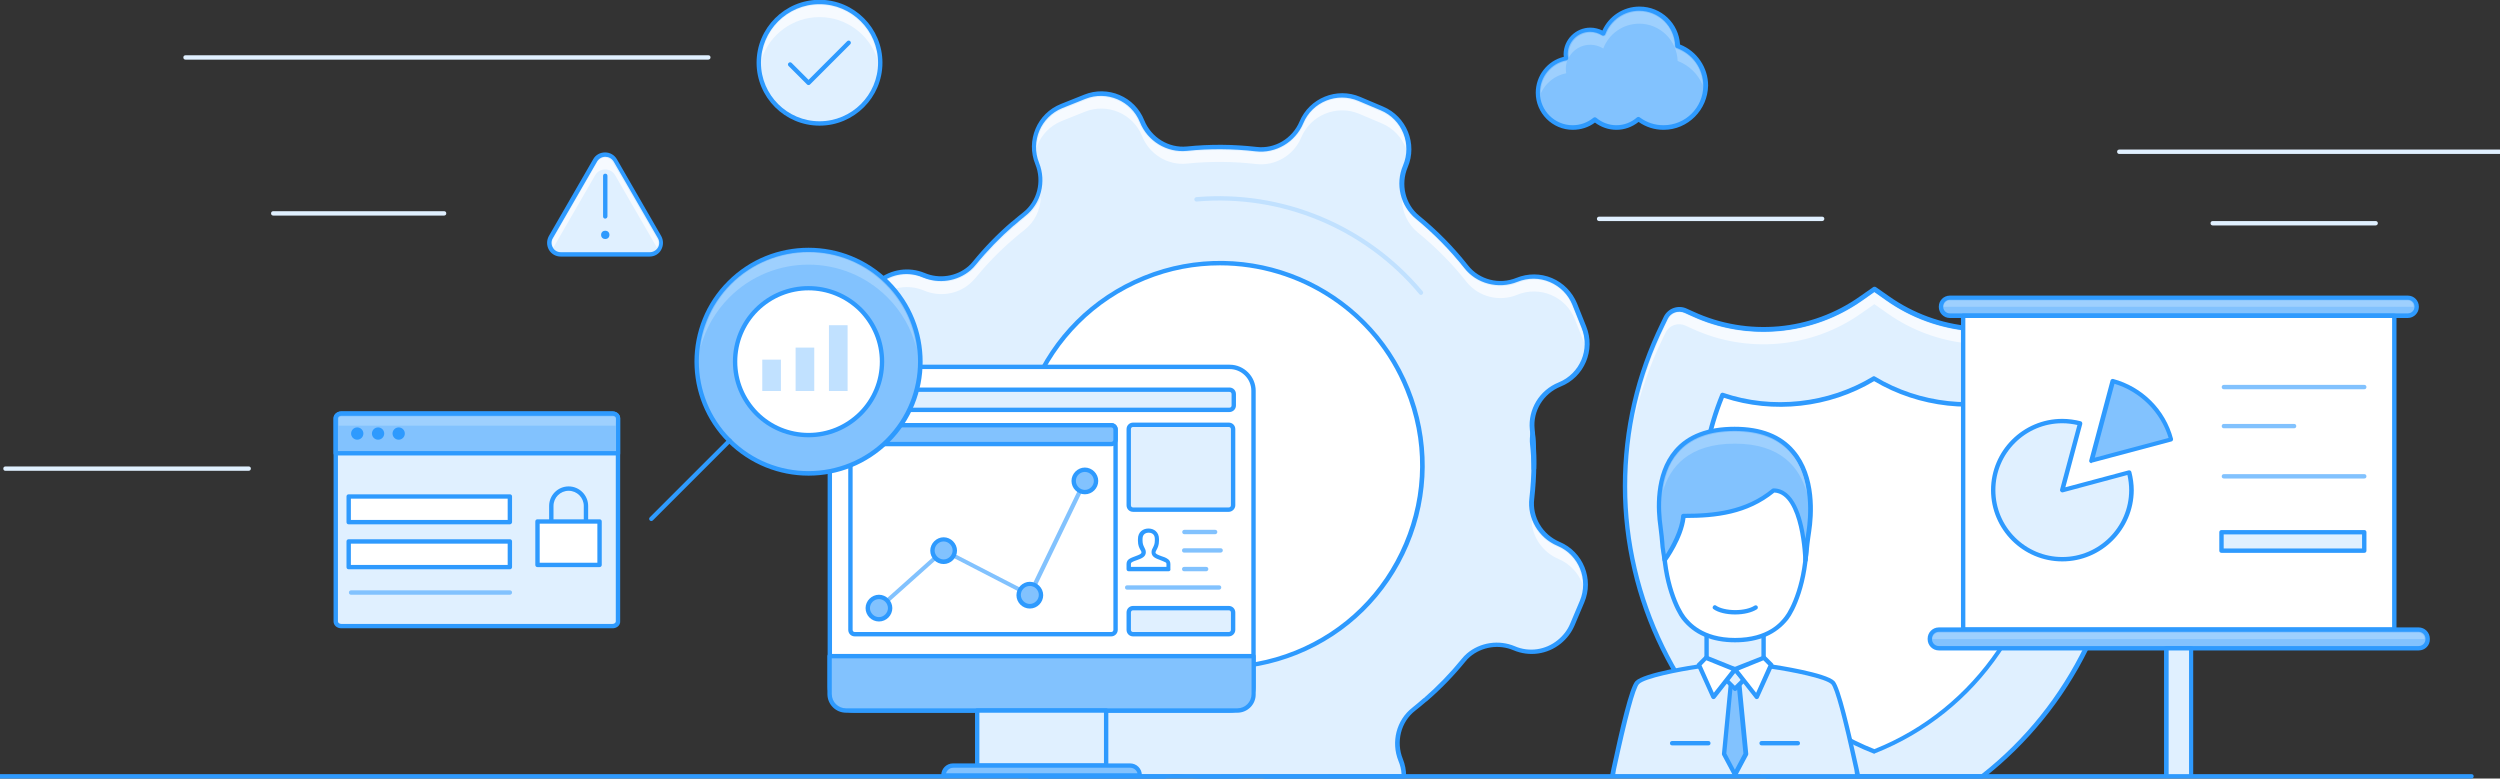 <?xml version="1.0" encoding="utf-8"?>
<!-- Generator: Adobe Illustrator 21.0.0, SVG Export Plug-In . SVG Version: 6.00 Build 0)  -->
<svg version="1.1" baseProfile="tiny" id="Layer_1" xmlns="http://www.w3.org/2000/svg" xmlns:xlink="http://www.w3.org/1999/xlink"
	 x="0px" y="0px" viewBox="0 0 1140 355" overflow="scroll" xml:space="preserve">
<rect x="0" y="0" width="1140" height="355" fill="#333333" stroke="none"/>
<g>
	<g>
		<path fill="#E0F0FF" d="M805.5,354H904c39.9-31.2,64.5-79.8,64.5-132.2c0-25.8-5.8-50.6-17.1-73.8l-1.5-3.1
			c-1.6-3.4-5.7-4.8-9.1-3.2l-3.1,1.4c-25,11.6-54.7,8.8-77-7l-6-4.2l-6,4.2c-22.3,15.8-51.9,18.7-77,7l-3.1-1.4
			c-3.4-1.6-7.4-0.1-9.1,3.2L758,148c-11.3,23.2-17.1,48-17.1,73.8C741,274.2,765.6,322.8,805.5,354z"/>
	</g>
	<g>
		<path fill="#2E9AFE" d="M904,355h-98.5c-0.2,0-0.4-0.1-0.6-0.2c-19.9-15.6-36.3-35.8-47.5-58.5C746,273.2,740,247.4,740,221.7
			c0-26,5.8-50.9,17.2-74.2l1.5-3.1c1.9-3.8,6.5-5.5,10.4-3.7l3.1,1.4c24.7,11.4,53.8,8.8,76-7l6-4.2c0.3-0.2,0.8-0.2,1.2,0l6,4.2
			c22.2,15.7,51.3,18.4,76,7l3.1-1.4c3.9-1.8,8.5-0.1,10.4,3.7l1.5,3.1c11.4,23.3,17.2,48.3,17.2,74.2c0,25.7-6,51.4-17.4,74.5
			c-11.2,22.7-27.6,42.9-47.5,58.5C904.4,354.9,904.2,355,904,355z M805.8,353h97.8c40-31.4,63.8-80.5,63.8-131.2
			c0-25.6-5.7-50.3-17-73.3l-1.5-3.1c-1.4-2.8-4.9-4.1-7.7-2.7l-3.1,1.4c-25.3,11.7-55.2,9-78-7.1l-5.4-3.8l-5.4,3.8
			c-22.8,16.1-52.6,18.9-78,7.1l-3.1-1.4c-2.9-1.3-6.4-0.1-7.7,2.7l-1.5,3.1c-11.3,23-17,47.7-17,73.3
			C742,272.5,765.8,321.5,805.8,353z"/>
	</g>
</g>
<g>
	<g>
		<path fill="#E0F0FF" d="M400.4,245.8L400.4,245.8c-10.3,4.2-15.3,15.9-11.1,26.2l4.2,10.5c4.2,10.3,15.9,15.3,26.2,11.1l0,0
			c8.2-3.3,17.7-1,23.2,5.9c6.6,8.4,14,15.9,22.2,22.5c6.9,5.6,9.1,15.1,5.6,23.3l0,0c-1.2,2.8-1.7,5.8-1.6,8.7h61.6
			c2.5-0.8,5.3-1.1,8.1-0.7c2.7,0.3,5.5,0.6,8.3,0.7h17c2.1-0.1,4.2-0.3,6.3-0.5c2.3-0.2,4.6,0,6.7,0.5H640c0-2.5-0.5-5-1.5-7.4l0,0
			c-3.3-8.2-1-17.7,5.9-23.2c1.8-1.4,3.5-2.8,5.2-4.3l0,0c6.4-5.5,12.2-11.6,17.5-18c0.7-0.9,1.5-1.6,2.3-2.3
			c5.7-4.9,13.8-6.1,20.8-3.1l0,0c7.1,3,14.9,1.6,20.5-2.9c2.6-2,4.7-4.7,6-7.9l4.4-10.4c4.3-10.2-0.5-22.1-10.7-26.4l0,0
			c-8.2-3.5-13.2-11.8-12.2-20.6c1.2-10.4,1.3-21,0.2-31.6c-0.9-8.8,4.3-17.1,12.5-20.4l0,0c10.3-4.2,15.3-15.9,11.1-26.2l-4.2-10.5
			c-4.2-10.3-15.9-15.3-26.2-11.1l0,0c-8.2,3.3-17.7,1-23.2-5.9c-6.6-8.4-14-15.9-22.2-22.5c-6.9-5.6-9.1-15.1-5.6-23.3l0,0
			c4.3-10.2-0.5-22.1-10.7-26.4l-10.4-4.4c-10.2-4.3-22.1,0.5-26.4,10.7l0,0c-3.5,8.2-11.8,13.2-20.6,12.2
			c-10.4-1.2-21-1.3-31.6-0.2c-8.8,0.9-17.1-4.3-20.4-12.5l0,0c-4.2-10.3-15.9-15.3-26.2-11.1l-10.5,4.2
			c-10.3,4.2-15.3,15.9-11.1,26.2l0,0c3.3,8.2,1,17.7-5.9,23.2c-1.8,1.4-3.5,2.8-5.2,4.3l0,0c-6.4,5.5-12.2,11.6-17.5,18
			c-0.7,0.9-1.5,1.6-2.3,2.3c-5.7,4.9-13.8,6.1-20.8,3.1l0,0c-7.1-3-14.9-1.6-20.5,2.9c-2.6,2-4.7,4.7-6,7.9l-4.4,10.4
			c-4.3,10.2,0.5,22.1,10.7,26.4l0,0c8.2,3.5,13.2,11.8,12.2,20.6c-1.2,10.4-1.3,21-0.2,31.6C413.8,234.2,408.6,242.5,400.4,245.8z"
			/>
	</g>
	<g>
		<path fill="#2E9AFE" d="M640.1,355h-62.9c-0.1,0-0.2,0-0.2,0c-2.1-0.5-4.3-0.7-6.4-0.5c-1.9,0.2-4,0.4-6.3,0.5h-17.1
			c-2.9-0.2-5.7-0.4-8.4-0.7c-2.6-0.3-5.1-0.1-7.6,0.7c-0.1,0-0.2,0-0.3,0h-61.6c-0.5,0-1-0.4-1-1c-0.1-3.2,0.4-6.2,1.6-9.1
			c3.3-7.8,1.1-16.9-5.3-22.1c-8.2-6.7-15.7-14.3-22.3-22.7c-5.1-6.5-14.2-8.8-22-5.6c-10.8,4.4-23.2-0.9-27.5-11.7l-4.2-10.5
			c-4.4-10.8,0.8-23.2,11.7-27.5l0,0c7.8-3.2,12.7-11.1,11.9-19.4c-1.1-10.6-1-21.3,0.2-31.8c1-8.2-3.8-16.3-11.6-19.6
			c-5.2-2.2-9.2-6.3-11.4-11.5c-2.1-5.2-2.1-11,0.1-16.2l4.4-10.4c1.4-3.3,3.6-6.1,6.3-8.3c6.1-4.9,14.3-6.1,21.5-3.1l0,0
			c6.6,2.8,14.4,1.6,19.8-3c0.8-0.7,1.5-1.4,2.1-2.2c5.3-6.5,11.2-12.6,17.6-18.1c0,0,0.1-0.1,0.2-0.1c1.8-1.6,3.5-2.9,5.1-4.2
			c6.5-5.1,8.8-14.2,5.6-22c-4.4-10.8,0.8-23.2,11.7-27.5l10.5-4.2c10.8-4.4,23.2,0.8,27.5,11.7c3.2,7.8,11.1,12.7,19.4,11.9
			c10.6-1.1,21.3-1,31.8,0.2c8.3,1,16.3-3.8,19.6-11.6c4.5-10.7,17-15.8,27.7-11.2l10.4,4.4c10.7,4.5,15.8,17,11.2,27.7
			c-3.3,7.8-1.1,16.9,5.3,22.1c8.2,6.7,15.7,14.3,22.3,22.7c5.1,6.5,14.2,8.8,22,5.6c5.2-2.1,11-2.1,16.2,0.1
			c5.2,2.2,9.2,6.3,11.4,11.5l4.2,10.5c4.4,10.8-0.8,23.2-11.7,27.5l0,0c-7.8,3.2-12.7,11.1-11.8,19.4c1.1,10.6,1,21.3-0.2,31.8
			c-1,8.2,3.8,16.3,11.6,19.6c10.7,4.5,15.8,17,11.2,27.7l-4.4,10.4c-1.4,3.3-3.6,6.1-6.3,8.3c-6.1,4.9-14.3,6.1-21.6,3
			c-6.6-2.8-14.4-1.6-19.8,3c-0.8,0.7-1.5,1.4-2.1,2.2c-5.3,6.5-11.2,12.6-17.6,18.1c0,0-0.1,0.1-0.2,0.1c-1.8,1.6-3.5,2.9-5.1,4.2
			c-6.5,5.1-8.8,14.2-5.6,22c1,2.5,1.5,5.1,1.5,7.7c0,0.3-0.1,0.5-0.3,0.7C640.6,354.9,640.4,355,640.1,355z M639.1,353
			c-0.1-2.1-0.6-4.1-1.4-6c-3.5-8.7-0.9-18.7,6.3-24.3c1.6-1.3,3.3-2.7,5.1-4.3c0,0,0.1-0.1,0.2-0.1c6.2-5.4,12-11.4,17.2-17.8
			c0.7-0.9,1.5-1.7,2.4-2.5c6-5.1,14.6-6.4,21.9-3.3c6.5,2.8,14,1.7,19.5-2.8c2.5-2,4.5-4.6,5.7-7.5l4.4-10.4
			c4.1-9.7-0.4-21-10.2-25.1c-8.6-3.6-13.9-12.6-12.8-21.7c1.2-10.4,1.3-21,0.2-31.4c-0.9-9.1,4.4-17.9,13.1-21.4l0,0
			c9.8-4,14.5-15.1,10.5-24.9L717,139c-1.9-4.7-5.6-8.4-10.3-10.4s-9.9-2-14.7-0.1c-8.7,3.5-18.7,0.9-24.3-6.3
			c-6.5-8.2-13.9-15.7-22-22.4c-7.1-5.8-9.6-15.8-5.9-24.4c4.1-9.7-0.4-21-10.2-25.1L619.4,46c-9.7-4.1-21,0.4-25.1,10.2
			c-3.6,8.6-12.6,13.9-21.7,12.8c-10.4-1.2-21-1.3-31.4-0.2c-9.1,0.9-17.9-4.4-21.4-13.1c-4-9.8-15.1-14.5-24.9-10.6l-10.5,4.2
			c-9.8,4-14.5,15.1-10.6,24.9c3.5,8.7,0.9,18.7-6.3,24.3c-1.6,1.3-3.3,2.7-5.1,4.3c0,0-0.1,0.1-0.2,0.1c-6.2,5.4-12,11.4-17.2,17.8
			c-0.7,0.9-1.5,1.7-2.4,2.5c-6,5.1-14.5,6.4-21.9,3.3l0,0c-6.5-2.8-14-1.7-19.5,2.8c-2.5,2-4.5,4.6-5.7,7.6l-4.4,10.4
			c-2,4.7-2,9.9-0.1,14.7c1.9,4.7,5.6,8.4,10.3,10.4c8.6,3.6,13.9,12.6,12.8,21.7c-1.2,10.4-1.3,20.9-0.2,31.4
			c0.9,9.1-4.4,17.9-13.1,21.4l0,0c-9.8,4-14.5,15.2-10.6,24.9l4.2,10.5c1.9,4.7,5.6,8.4,10.3,10.4s9.9,2,14.7,0.1
			c8.7-3.5,18.7-0.9,24.3,6.3c6.5,8.2,13.9,15.7,22,22.3c7.1,5.8,9.6,15.8,5.9,24.4c-1,2.3-1.5,4.8-1.5,7.3L639.1,353L639.1,353z"/>
	</g>
</g>
<g>
	<g>
		
			<ellipse transform="matrix(0.927 -0.376 0.376 0.927 -38.947 224.56)" fill="#FFFFFF" cx="556.5" cy="212.2" rx="92.2" ry="92.2"/>
	</g>
	<g>
		<path fill="#2E9AFE" d="M556.6,305.3c-36.8,0-71.8-22-86.5-58.2c-19.3-47.6,3.7-102,51.4-121.3c47.6-19.3,102,3.7,121.3,51.4
			c9.3,23.1,9.2,48.4-0.5,71.3c-9.7,22.9-27.7,40.7-50.8,50C580,303.1,568.2,305.3,556.6,305.3z M556.3,121
			c-11.4,0-22.9,2.1-34.1,6.7c-46.6,18.9-69.1,72.1-50.3,118.7c18.9,46.6,72.1,69.1,118.7,50.3c22.6-9.1,40.2-26.5,49.7-49
			c9.5-22.4,9.7-47.2,0.5-69.8C626.6,142.5,592.4,121,556.3,121z"/>
	</g>
</g>
<g>
	<path fill="#C1E1FF" d="M648,134.5c-0.3,0-0.6-0.1-0.8-0.4c-24.9-29.8-62.9-45.6-101.5-42.2c-0.6,0.1-1-0.4-1.1-0.9
		c0-0.6,0.4-1,0.9-1.1c39.3-3.4,77.9,12.7,103.2,42.9c0.4,0.4,0.3,1.1-0.1,1.4C648.5,134.4,648.2,134.5,648,134.5z"/>
</g>
<g>
	<g>
		<path fill="#E0F0FF" d="M698.7,202.6c0.4,3.7,0.6,7.5,0.7,11.2c0.1-5.4-0.1-10.8-0.6-16.3C698.6,199.2,698.5,200.9,698.7,202.6z"
			/>
	</g>
	<g>
		<path fill="#2E9AFE" d="M699.4,214.8c-0.5,0-1-0.4-1-1c-0.1-3.8-0.3-7.5-0.7-11.1c-0.2-1.8-0.1-3.6,0.2-5.4c0.1-0.5,0.5-0.9,1-0.8
			c0.5,0,0.9,0.4,1,0.9c0.5,5.4,0.7,11,0.6,16.4C700.4,214.4,700,214.8,699.4,214.8L699.4,214.8z"/>
	</g>
</g>
<g>
	<g>
		<path fill="#E0F0FF" d="M413,195.2c-0.7,6.3-1,12.6-0.8,19c0.1-4.5,0.4-9.1,0.9-13.5C413.4,198.8,413.3,197,413,195.2z"/>
	</g>
	<g>
		<path fill="#2E9AFE" d="M412.2,215.2c-0.5,0-1-0.4-1-1c-0.2-6.4,0.1-12.8,0.8-19.2c0.1-0.5,0.5-0.9,1-0.9s0.9,0.3,1,0.8
			c0.3,1.9,0.4,3.9,0.1,5.8c-0.5,4.4-0.8,8.9-0.9,13.4C413.2,214.8,412.7,215.2,412.2,215.2L412.2,215.2z"/>
	</g>
</g>
<g>
	<path fill="#F6FAFF" d="M710.1,249.3c-5.5-2.3-9.7-6.8-11.7-12.2c0.2,7.7,5,14.7,12.3,17.8l0,0c5.2,2.2,9,6.4,10.9,11.3
		C721.4,259,717.1,252.2,710.1,249.3z"/>
</g>
<g>
	<path fill="#F6FAFF" d="M716.8,139.2c-2.9-7.1-9.7-11.7-17.4-11.7c-2.4,0-4.8,0.5-7,1.4c-2.6,1.1-5.4,1.6-8.2,1.6
		c-6.6,0-12.6-2.9-16.6-8c-6.5-8.2-13.8-15.7-21.9-22.3c-2.9-2.4-5.1-5.5-6.4-8.9c0.2,5.6,2.7,11,7.2,14.7
		c8.1,6.6,15.6,14.1,22.2,22.5c5.5,6.9,15,9.3,23.2,5.9l0,0c10.3-4.2,22.1,0.8,26.2,11.1l4.2,10.5c0,0.1,0.1,0.2,0.1,0.3
		c-0.1-2.2-0.5-4.4-1.4-6.6L716.8,139.2z"/>
</g>
<g>
	<path fill="#F6FAFF" d="M467.9,98.8c-1.6,1.3-3.3,2.7-5.1,4.3l-0.7,0.6l0,0c-6,5.2-11.6,11-16.6,17.2c-0.7,0.9-1.5,1.7-2.4,2.5
		c-3.8,3.3-8.7,5.1-13.8,5.1c-2.9,0-5.7-0.6-8.3-1.7l0,0h-0.1c-2.3-1-4.8-1.5-7.3-1.5c-4.3,0-8.5,1.5-11.8,4.2
		c-2.5,2-4.4,4.5-5.6,7.4l-4.4,10.4c-0.9,2.2-1.4,4.6-1.5,6.9c0.1-0.2,0.1-0.4,0.2-0.5l4.4-10.4c1.4-3.2,3.5-5.9,6-7.9
		c5.6-4.5,13.4-5.9,20.5-2.9l0,0c7.1,3,15.2,1.7,20.8-3.1c0.8-0.7,1.6-1.5,2.3-2.3c5.3-6.5,11.1-12.5,17.5-18l0,0
		c1.7-1.5,3.4-2.9,5.2-4.3c4.7-3.7,7.2-9.1,7.4-14.8C473.2,93.3,470.9,96.4,467.9,98.8z"/>
</g>
<g>
	<path fill="#F6FAFF" d="M484.1,55.2l10.5-4.2c10.3-4.2,22.1,0.8,26.2,11.1l0,0c3.3,8.2,11.6,13.4,20.4,12.5
		c10.6-1.1,21.2-1,31.6,0.2c8.8,1,17.2-4,20.6-12.2l0,0c4.3-10.2,16.2-15,26.4-10.7l10.4,4.4c5.2,2.2,9,6.4,10.9,11.3
		c-0.1-2.2-0.5-4.5-1.4-6.6c-1.9-4.6-5.5-8.3-10.1-10.2l-10.4-4.4c-2.3-1-4.8-1.5-7.3-1.5c-7.6,0-14.4,4.5-17.3,11.5
		c-3.4,8-11.1,13.1-19.6,13.1c-0.8,0-1.6,0-2.5-0.1c-10.3-1.2-20.9-1.3-31.3-0.2c-0.7,0.1-1.4,0.1-2.1,0.1
		c-8.5,0-16.4-5.4-19.7-13.4c-2.9-7.1-9.7-11.7-17.4-11.7c-2.4,0-4.8,0.5-7,1.4l-10.5,4.2c-4.6,1.9-8.3,5.5-10.2,10.1
		c-0.9,2.2-1.4,4.6-1.5,6.9C474.8,61.6,478.7,57.4,484.1,55.2z"/>
</g>
<g>
	<g>
		<g>
			<g>
				<path fill="#FFFFFF" d="M560.7,324H389.3c-6,0-10.9-4.9-10.9-10.9V178.2c0-6,4.9-10.9,10.9-10.9h171.4c6,0,10.9,4.9,10.9,10.9
					V313C571.7,319.1,566.8,324,560.7,324z"/>
			</g>
		</g>
		<g>
			<g>
				<path fill="#2E9AFE" d="M560.7,325H389.3c-6.6,0-11.9-5.4-11.9-11.9V178.2c0-6.6,5.4-11.9,11.9-11.9h171.4
					c6.6,0,11.9,5.4,11.9,11.9V313C572.7,319.6,567.3,325,560.7,325z M389.3,168.2c-5.5,0-9.9,4.5-9.9,9.9V313
					c0,5.5,4.5,9.9,9.9,9.9h171.4c5.5,0,9.9-4.5,9.9-9.9V178.2c0-5.5-4.5-9.9-9.9-9.9H389.3V168.2z"/>
			</g>
		</g>
	</g>
	<g>
		<g>
			<path fill="#82C2FE" d="M378.3,299.2v17.3c0,4.1,3.4,7.5,7.5,7.5h178.4c4.1,0,7.5-3.4,7.5-7.5v-17.3H378.3z"/>
		</g>
		<g>
			<path fill="#2E9AFE" d="M564.2,325H385.8c-4.7,0-8.5-3.8-8.5-8.5v-17.3c0-0.6,0.4-1,1-1h193.3c0.6,0,1,0.4,1,1v17.3
				C572.7,321.2,568.9,325,564.2,325z M379.3,300.2v16.3c0,3.6,2.9,6.5,6.5,6.5h178.4c3.6,0,6.5-2.9,6.5-6.5v-16.3H379.3z"/>
		</g>
	</g>
	<g>
		<g>
			<path fill="#FFFFFF" d="M506.7,289.2H389.8c-1.1,0-2-0.9-2-2v-91.3c0-1.1,0.9-2,2-2h116.9c1.1,0,2,0.9,2,2v91.3
				C508.7,288.3,507.8,289.2,506.7,289.2z"/>
		</g>
		<g>
			<path fill="#2E9AFE" d="M506.7,290.2H389.8c-1.7,0-3-1.3-3-3v-91.3c0-1.7,1.3-3,3-3h116.9c1.7,0,3,1.3,3,3v91.3
				C509.7,288.9,508.3,290.2,506.7,290.2z M389.8,194.9c-0.6,0-1,0.4-1,1v91.3c0,0.6,0.4,1,1,1h116.9c0.6,0,1-0.4,1-1v-91.3
				c0-0.6-0.4-1-1-1L389.8,194.9L389.8,194.9z"/>
		</g>
	</g>
	<g>
		<g>
			<path fill="#82C2FE" d="M506.7,202.5H389.8c-1.1,0-2-0.9-2-2v-4.6c0-1.1,0.9-2,2-2h116.9c1.1,0,2,0.9,2,2v4.6
				C508.7,201.6,507.8,202.5,506.7,202.5z"/>
		</g>
		<g>
			<path fill="#2E9AFE" d="M506.7,203.5H389.8c-1.7,0-3-1.3-3-3v-4.6c0-1.7,1.3-3,3-3h116.9c1.7,0,3,1.3,3,3v4.6
				C509.7,202.2,508.3,203.5,506.7,203.5z M389.8,194.9c-0.6,0-1,0.4-1,1v4.6c0,0.6,0.4,1,1,1h116.9c0.6,0,1-0.4,1-1v-4.6
				c0-0.6-0.4-1-1-1H389.8z"/>
		</g>
	</g>
	<g>
		<g>
			<g>
				<path fill="#E0F0FF" d="M560.6,186.9H389.8c-1.1,0-2-0.9-2-2v-5.2c0-1.1,0.9-2,2-2h170.8c1.1,0,2,0.9,2,2v5.2
					C562.6,186,561.7,186.9,560.6,186.9z"/>
			</g>
		</g>
		<g>
			<g>
				<path fill="#2E9AFE" d="M560.6,187.9H389.8c-1.7,0-3-1.3-3-3v-5.2c0-1.7,1.3-3,3-3h170.8c1.7,0,3,1.3,3,3v5.2
					C563.6,186.6,562.2,187.9,560.6,187.9z M389.8,178.7c-0.6,0-1,0.4-1,1v5.2c0,0.6,0.4,1,1,1h170.8c0.6,0,1-0.4,1-1v-5.2
					c0-0.6-0.4-1-1-1H389.8z"/>
			</g>
		</g>
	</g>
	<g>
		<g>
			<g>
				<path fill="#E0F0FF" d="M560.3,232.4h-43.6c-1.1,0-2-0.9-2-2v-34.7c0-1.1,0.9-2,2-2h43.6c1.1,0,2,0.9,2,2v34.7
					C562.3,231.5,561.4,232.4,560.3,232.4z"/>
			</g>
		</g>
		<g>
			<g>
				<path fill="#2E9AFE" d="M560.3,233.4h-43.6c-1.7,0-3-1.3-3-3v-34.7c0-1.7,1.3-3,3-3h43.6c1.7,0,3,1.3,3,3v34.7
					C563.3,232,561.9,233.4,560.3,233.4z M516.7,194.7c-0.6,0-1,0.4-1,1v34.7c0,0.6,0.4,1,1,1h43.6c0.6,0,1-0.4,1-1v-34.7
					c0-0.6-0.4-1-1-1H516.7z"/>
			</g>
		</g>
	</g>
	<g>
		<g>
			<g>
				<path fill="#E0F0FF" d="M560.3,289.2h-43.6c-1.1,0-2-0.9-2-2v-7.9c0-1.1,0.9-2,2-2h43.6c1.1,0,2,0.9,2,2v7.9
					C562.3,288.3,561.4,289.2,560.3,289.2z"/>
			</g>
		</g>
		<g>
			<g>
				<path fill="#2E9AFE" d="M560.3,290.2h-43.6c-1.7,0-3-1.3-3-3v-7.9c0-1.7,1.3-3,3-3h43.6c1.7,0,3,1.3,3,3v7.9
					C563.3,288.9,561.9,290.2,560.3,290.2z M516.7,278.3c-0.6,0-1,0.4-1,1v7.9c0,0.6,0.4,1,1,1h43.6c0.6,0,1-0.4,1-1v-7.9
					c0-0.6-0.4-1-1-1H516.7z"/>
			</g>
		</g>
	</g>
	<g>
		<g>
			<g>
				<path fill="#82C2FE" d="M554.1,243.6h-14c-0.6,0-1-0.4-1-1s0.4-1,1-1h14c0.6,0,1,0.4,1,1S554.6,243.6,554.1,243.6z"/>
			</g>
		</g>
		<g>
			<g>
				<path fill="#82C2FE" d="M556.5,252H540c-0.6,0-1-0.4-1-1s0.4-1,1-1h16.6c0.6,0,1,0.4,1,1S557.1,252,556.5,252z"/>
			</g>
		</g>
		<g>
			<g>
				<path fill="#82C2FE" d="M550,260.5h-10c-0.6,0-1-0.4-1-1s0.4-1,1-1h10c0.6,0,1,0.4,1,1S550.5,260.5,550,260.5z"/>
			</g>
		</g>
		<g>
			<g>
				<path fill="#82C2FE" d="M555.8,268.9H514c-0.6,0-1-0.4-1-1s0.4-1,1-1h41.9c0.6,0,1,0.4,1,1S556.4,268.9,555.8,268.9z"/>
			</g>
		</g>
	</g>
	<g>
		<g>
			<path fill="#FFFFFF" d="M532.1,255.6c-2.1-1.4-6.1-1.5-6.1-3.8c0-1.5,1.5-2.3,1.5-5.3v-0.8c0-3-2.3-3.8-3.8-3.8s-3.8,0.8-3.8,3.8
				v0.8c0,3,1.5,3.8,1.5,5.3c0,2.3-3.9,2.4-6.1,3.8c-0.5,0.3-0.8,0.8-0.8,1.5v2.3h18.2v-2.3C532.9,256.4,532.6,256,532.1,255.6z"/>
		</g>
		<g>
			<path fill="#2E9AFE" d="M532.9,260.5h-18.2c-0.6,0-1-0.4-1-1v-2.3c0-1,0.4-1.8,1.2-2.3c0.9-0.6,1.9-0.9,2.9-1.3
				c1.6-0.6,2.7-1,2.7-1.7c0-0.4-0.2-0.7-0.5-1.2c-0.5-0.9-1.1-2-1.1-4.1v-0.8c0-3.3,2.4-4.8,4.8-4.8c2.4,0,4.8,1.5,4.8,4.8v0.8
				c0,2-0.6,3.2-1.1,4.1c-0.3,0.6-0.5,0.9-0.5,1.2c0,0.7,1.1,1.1,2.7,1.7c1,0.3,2.1,0.7,2.9,1.3l0,0c0.8,0.5,1.2,1.3,1.2,2.3v2.3
				C533.9,260,533.4,260.5,532.9,260.5z M515.7,258.5h16.2v-1.3c0-0.4-0.1-0.6-0.3-0.7c-0.7-0.4-1.6-0.7-2.5-1.1
				c-1.9-0.7-4-1.4-4-3.6c0-0.9,0.3-1.5,0.7-2.2c0.4-0.8,0.8-1.6,0.8-3.1v-0.8c0-2.5-2-2.8-2.8-2.8s-2.8,0.3-2.8,2.8v0.8
				c0,1.5,0.4,2.3,0.8,3.1c0.3,0.6,0.7,1.3,0.7,2.2c0,2.2-2.1,2.9-4,3.6c-0.9,0.3-1.8,0.6-2.5,1.1c-0.2,0.1-0.3,0.2-0.3,0.7
				L515.7,258.5L515.7,258.5z"/>
		</g>
	</g>
	<g>
		<g>
			<path fill="#82C2FE" d="M400.8,278.3c-0.3,0-0.5-0.1-0.7-0.3c-0.4-0.4-0.3-1,0.1-1.4l29.4-26.3c0.3-0.3,0.8-0.3,1.1-0.1
				l38.4,19.8l24.7-51.1c0.2-0.5,0.8-0.7,1.3-0.5s0.7,0.8,0.5,1.3l-25.1,52c-0.1,0.2-0.3,0.4-0.6,0.5c-0.3,0.1-0.5,0.1-0.8-0.1
				l-38.7-20l-28.9,25.8C401.3,278.2,401.1,278.3,400.8,278.3z"/>
		</g>
	</g>
	<g>
		<g>
			<circle fill="#82C2FE" cx="494.7" cy="219.3" r="5.1"/>
		</g>
		<g>
			<path fill="#2E9AFE" d="M494.7,225.4c-3.4,0-6.1-2.8-6.1-6.1s2.8-6.1,6.1-6.1s6.1,2.8,6.1,6.1S498.1,225.4,494.7,225.4z
				 M494.7,215.2c-2.3,0-4.1,1.9-4.1,4.1s1.9,4.1,4.1,4.1s4.1-1.9,4.1-4.1S497,215.2,494.7,215.2z"/>
		</g>
	</g>
	<g>
		<g>
			<circle fill="#82C2FE" cx="469.6" cy="271.3" r="5.1"/>
		</g>
		<g>
			<path fill="#2E9AFE" d="M469.6,277.5c-3.4,0-6.1-2.8-6.1-6.1s2.8-6.1,6.1-6.1s6.1,2.8,6.1,6.1S473,277.5,469.6,277.5z
				 M469.6,267.2c-2.3,0-4.1,1.9-4.1,4.1s1.9,4.1,4.1,4.1s4.1-1.9,4.1-4.1S471.9,267.2,469.6,267.2z"/>
		</g>
	</g>
	<g>
		<g>
			<circle fill="#82C2FE" cx="430.3" cy="251" r="5.1"/>
		</g>
		<g>
			<path fill="#2E9AFE" d="M430.3,257.2c-3.4,0-6.1-2.8-6.1-6.1s2.8-6.1,6.1-6.1s6.1,2.8,6.1,6.1S433.6,257.2,430.3,257.2z
				 M430.3,246.9c-2.3,0-4.1,1.9-4.1,4.1s1.9,4.1,4.1,4.1s4.1-1.9,4.1-4.1S432.5,246.9,430.3,246.9z"/>
		</g>
	</g>
	<g>
		<g>
			<circle fill="#82C2FE" cx="400.8" cy="277.3" r="5.1"/>
		</g>
		<g>
			<path fill="#2E9AFE" d="M400.8,283.4c-3.4,0-6.1-2.8-6.1-6.1s2.8-6.1,6.1-6.1s6.1,2.8,6.1,6.1S404.2,283.4,400.8,283.4z
				 M400.8,273.2c-2.3,0-4.1,1.9-4.1,4.1s1.9,4.1,4.1,4.1s4.1-1.9,4.1-4.1S403.1,273.2,400.8,273.2z"/>
		</g>
	</g>
</g>
<g>
	<g>
		<path fill="#FFFFFF" d="M785.6,180.2c-6.2,15-9.3,30.8-9.3,47.2c0,50.9,31.4,96.9,78.5,115.4c47.1-18.5,78.4-64.4,78.4-115.4
			c0-16.4-3.1-32.2-9.3-47.2c-22.8,7.8-48.5,5-69.1-7.5C834.1,185.2,808.4,188,785.6,180.2z"/>
	</g>
	<g>
		<path fill="#2E9AFE" d="M854.7,343.7c-0.1,0-0.2,0-0.4-0.1c-23.3-9.1-43.1-25-57.4-45.9c-14.2-20.9-21.8-45.3-21.8-70.4
			c0-16.5,3.2-32.5,9.4-47.6c0.2-0.5,0.7-0.7,1.2-0.6c22.4,7.7,48,4.9,68.3-7.4c0.3-0.2,0.7-0.2,1,0c20.3,12.3,45.9,15.1,68.3,7.4
			c0.5-0.2,1,0.1,1.2,0.6c6.2,15.1,9.4,31.1,9.4,47.6c0,25.2-7.5,49.5-21.8,70.4c-14.2,20.9-34,36.7-57.3,45.9
			C855,343.7,854.8,343.7,854.7,343.7z M786.1,181.4c-5.9,14.6-8.9,30-8.9,45.9c0,50.1,31.1,95.9,77.5,114.3
			c46.3-18.4,77.4-64.2,77.4-114.3c0-15.9-3-31.3-8.9-45.9c-22.6,7.4-48.1,4.6-68.6-7.6C834.2,186,808.7,188.9,786.1,181.4z"/>
	</g>
</g>
<g>
	<g>
		<path fill="#82C2FE" d="M765,21c-0.3-9.5-8-17-17.5-17c-7.5,0-13.9,4.7-16.4,11.3c-1.7-1.1-3.8-1.7-5.9-1.7
			c-6.2,0-11.2,5-11.2,11.2c0,0.6,0.1,1.3,0.2,1.9c-7.4,1.4-12.9,7.9-12.9,15.7c0,8.8,7.1,15.9,15.9,15.9c3.8,0,7.4-1.4,10.1-3.6
			c2.6,2.3,6.1,3.6,9.8,3.6c3.9,0,7.4-1.5,10.1-3.8c3.2,2.4,7.2,3.8,11.5,3.8c10.6,0,19.1-8.6,19.1-19.1
			C777.7,30.7,772.4,23.6,765,21z"/>
	</g>
	<g>
		<path fill="#2E9AFE" d="M758.6,59.2c-4.1,0-8-1.2-11.4-3.6c-2.9,2.3-6.4,3.6-10.1,3.6c-3.6,0-7-1.2-9.8-3.3
			c-2.9,2.2-6.5,3.3-10.1,3.3c-9.3,0-16.9-7.6-16.9-16.9c0-7.8,5.3-14.6,12.8-16.4c0-0.4-0.1-0.7-0.1-1.1c0-6.7,5.5-12.2,12.2-12.2
			c1.9,0,3.8,0.5,5.5,1.3c3-6.6,9.6-10.9,16.9-10.9c9.9,0,17.9,7.6,18.5,17.3c7.7,3,12.8,10.5,12.8,18.7
			C778.7,50.1,769.7,59.2,758.6,59.2z M747.1,53.3c0.2,0,0.4,0.1,0.6,0.2c3.2,2.4,6.9,3.6,10.9,3.6c10,0,18.1-8.1,18.1-18.1
			c0-7.7-4.9-14.5-12.1-17.1c-0.4-0.1-0.7-0.5-0.7-0.9c-0.3-9-7.5-16.1-16.5-16.1c-6.8,0-13,4.3-15.4,10.7c-0.1,0.3-0.3,0.5-0.6,0.6
			s-0.6,0.1-0.9-0.1c-1.6-1-3.5-1.6-5.4-1.6c-5.6,0-10.2,4.6-10.2,10.2c0,0.6,0.1,1.2,0.2,1.7c0.1,0.5-0.3,1-0.8,1.1
			c-7,1.3-12.1,7.5-12.1,14.7c0,8.2,6.7,14.9,14.9,14.9c3.5,0,6.8-1.2,9.5-3.4c0.4-0.3,0.9-0.3,1.3,0c2.6,2.2,5.8,3.4,9.2,3.4
			c3.5,0,6.8-1.3,9.4-3.6C746.7,53.4,746.9,53.3,747.1,53.3z"/>
	</g>
</g>
<g>
	<g>
		<circle fill="#E0F0FF" cx="373.7" cy="28.6" r="27.7"/>
	</g>
	<g>
		<path fill="#2E9AFE" d="M373.7,57.3c-15.8,0-28.7-12.9-28.7-28.7s12.9-28.7,28.7-28.7c15.8,0,28.7,12.9,28.7,28.7
			S389.5,57.3,373.7,57.3z M373.7,1.9c-14.7,0-26.7,12-26.7,26.7s12,26.7,26.7,26.7s26.7-12,26.7-26.7S388.4,1.9,373.7,1.9z"/>
	</g>
</g>
<g>
	<path fill="#2E9AFE" d="M368.7,38.8c-0.3,0-0.5-0.1-0.7-0.3l-8.4-8.4c-0.4-0.4-0.4-1,0-1.4s1-0.4,1.4,0l7.7,7.7l17.6-17.6
		c0.4-0.4,1-0.4,1.4,0s0.4,1,0,1.4l-18.3,18.3C369.2,38.7,369,38.8,368.7,38.8z"/>
</g>
<g>
	<g>
		<rect x="778.2" y="286.9" fill="#E0F0FF" width="26" height="28.5"/>
	</g>
	<g>
		<path fill="#2E9AFE" d="M804.2,316.4h-26c-0.6,0-1-0.4-1-1v-28.5c0-0.6,0.4-1,1-1h26c0.6,0,1,0.4,1,1v28.5
			C805.2,316,804.8,316.4,804.2,316.4z M779.2,314.4h24v-26.5h-24V314.4z"/>
	</g>
</g>
<g>
	<g>
		<path fill="#E0F0FF" d="M807.4,303.9c0,0,24.7,3.6,28.4,7.4c3.2,3.3,9.8,35.1,11.3,42c-43.4,0-55.9,0-55.9,0v-48.1L807.4,303.9z"
			/>
	</g>
	<g>
		<path fill="#2E9AFE" d="M847.1,354.3h-55.9c-0.6,0-1-0.4-1-1v-48.1c0-0.5,0.4-1,0.9-1l16.2-1.3c0.1,0,0.2,0,0.2,0
			c2.6,0.4,25.2,3.8,29,7.7c2.7,2.9,7.3,22.9,11.1,40.1l0.5,2.4c0.1,0.3,0,0.6-0.2,0.8C847.7,354.2,847.4,354.3,847.1,354.3z
			 M792.2,353.3h53.7l-0.3-2.2c-5.2-24.1-8.8-37.2-10.5-39.1c-2.5-2.6-17.9-5.7-27.7-7.1l-15.1,1.3v47.1H792.2z"/>
	</g>
</g>
<g>
	<path fill="#FFFFFF" d="M791.2,205.2c-12.6,0-32.6,7.2-32.6,40.8c0,19.4,6.3,32.2,9.1,35.7c2.5,3.2,8.8,10.1,23.5,10.1
		s21-6.9,23.5-10.1c2.8-3.5,9.1-16.3,9.1-35.7C823.8,212.4,803.8,205.2,791.2,205.2z"/>
	<path fill="#2E9AFE" d="M791.2,292.9c-10.7,0-18.8-3.5-24.3-10.5c-2.6-3.3-9.3-16.3-9.3-36.3c0-38.8,25.7-41.8,33.6-41.8
		s33.6,3,33.6,41.8c0,20-6.7,33-9.3,36.3C810,289.4,801.8,292.9,791.2,292.9z M791.2,206.2c-7.4,0-31.6,2.9-31.6,39.8
		c0,19.5,6.4,31.9,8.9,35.1c1.9,2.4,7.7,9.8,22.7,9.8c15.1,0,20.8-7.3,22.7-9.8c2.5-3.2,8.9-15.6,8.9-35.1
		C822.8,209.1,798.6,206.2,791.2,206.2z"/>
</g>
<g>
	<g>
		<path fill="#E0F0FF" d="M775,303.9c0,0-24.7,3.6-28.4,7.4c-3.2,3.3-9.8,35.1-11.3,42c43.4,0,55.9,0,55.9,0v-48.1L775,303.9z"/>
	</g>
	<g>
		<path fill="#2E9AFE" d="M791.2,354.3h-55.9c-0.3,0-0.6-0.1-0.8-0.4c-0.2-0.2-0.3-0.5-0.2-0.8l0.5-2.5c3.9-18.2,8.3-37.2,11-40
			c3.8-3.9,26.4-7.3,29-7.7c0.1,0,0.2,0,0.2,0l16.2,1.3c0.5,0,0.9,0.5,0.9,1v48.1C792.2,353.9,791.7,354.3,791.2,354.3z
			 M736.5,353.3h53.7v-47.2l-15.1-1.3c-9.8,1.4-25.2,4.5-27.7,7.1c-1.8,1.9-5.3,15-10.5,39L736.5,353.3z"/>
	</g>
</g>
<g>
	<g>
		<path fill="#82C2FE" d="M824.1,248c0.2-2,0.5-3.9,0.8-5.9c1.4-9.3,4.8-46.7-33.9-46.7c-37.5,0-35.4,33.8-33.9,44.3
			c0.5,3.2,0.8,6.4,1,9.6l0.9,6c0,0,7.9-10.9,8.6-20.2c15.6,0,29.5-2,41.1-11.6c13.8,0,14.5,31.9,14.5,31.9L824.1,248z"/>
	</g>
	<g>
		<path fill="#2E9AFE" d="M759.1,256.4c-0.1,0-0.2,0-0.2,0c-0.4-0.1-0.7-0.4-0.8-0.8l-0.9-6c-0.3-3.5-0.6-6.6-1-9.6
			c-1-6.8-2.3-23.7,7.3-34.9c6-7,15.3-10.5,27.5-10.5c12.1,0,21.3,3.6,27.3,10.7c10.2,11.9,8.7,29.9,7.6,37.1
			c-0.3,2.1-0.6,4-0.8,5.8l-0.8,7.4c-0.1,0.5-0.5,0.9-1,0.9s-0.9-0.4-1-1c0-0.3-0.9-30.3-13.2-30.9c-12.3,10-26.7,11.6-40.5,11.6
			c-1.1,9.3-8.4,19.4-8.7,19.8C759.7,256.3,759.4,256.4,759.1,256.4z M791,196.5c-11.6,0-20.4,3.3-26,9.9
			c-9.1,10.5-7.8,26.8-6.9,33.3c0.4,3,0.8,6.2,1,9.7l0.5,3.4c2.3-3.6,6.5-11.1,7-17.6c0-0.5,0.5-0.9,1-0.9
			c13.9,0,28.4-1.4,40.5-11.4c0.2-0.1,0.4-0.2,0.6-0.2c9.5,0,13.2,13.3,14.6,23c0.1-1.1,0.3-2.3,0.5-3.6c0.8-5.4,2.8-24-7.1-35.5
			C811.1,199.8,802.4,196.5,791,196.5z M824.1,248L824.1,248L824.1,248z"/>
	</g>
</g>
<g>
	<g>
		<polygon fill="#82C2FE" points="789.5,309.9 786.2,343.8 791.2,353.2 796.1,343.8 792.9,309.9 		"/>
		<path fill="#2E9AFE" d="M791.2,354.2L791.2,354.2c-0.4,0-0.7-0.2-0.9-0.5l-5-9.4c-0.1-0.2-0.1-0.4-0.1-0.6l3.3-33.9
			c0-0.5,0.5-0.9,1-0.9h3.4c0.5,0,0.9,0.4,1,0.9l3.3,33.9c0,0.2,0,0.4-0.1,0.6l-5,9.4C791.9,354,791.5,354.2,791.2,354.2z
			 M787.2,343.6l3.9,7.4l3.9-7.4l-3.2-32.7h-1.5L787.2,343.6z"/>
	</g>
	<g>
		<g>
			<g>
				<path fill="#E0F0FF" d="M795.6,309.7l-4.4,4.4l-4.4-4.4l4.4-4.4L795.6,309.7z"/>
			</g>
		</g>
		<g>
			<g>
				<path fill="#2E9AFE" d="M791.2,315.1c-0.3,0-0.5-0.1-0.7-0.3l-4.4-4.4c-0.4-0.4-0.4-1,0-1.4l4.4-4.4c0.4-0.4,1-0.4,1.4,0
					l4.4,4.4c0.2,0.2,0.3,0.4,0.3,0.7s-0.1,0.5-0.3,0.7l-4.4,4.4C791.7,315,791.4,315.1,791.2,315.1z M788.1,309.7l3,3l3-3l-3-3
					L788.1,309.7z"/>
			</g>
		</g>
	</g>
	<g>
		<g>
			<line fill="none" x1="762.5" y1="338.9" x2="779" y2="338.9"/>
		</g>
		<g>
			<path fill="#2E9AFE" d="M779,339.9h-16.5c-0.6,0-1-0.4-1-1s0.4-1,1-1H779c0.6,0,1,0.4,1,1S779.6,339.9,779,339.9z"/>
		</g>
	</g>
	<g>
		<g>
			<line fill="none" x1="803.3" y1="338.9" x2="819.8" y2="338.9"/>
		</g>
		<g>
			<path fill="#2E9AFE" d="M819.8,339.9h-16.5c-0.6,0-1-0.4-1-1s0.4-1,1-1h16.5c0.6,0,1,0.4,1,1S820.4,339.9,819.8,339.9z"/>
		</g>
	</g>
</g>
<g>
	<polygon fill="#FFFFFF" points="791.2,305.2 778,299.9 774.7,303.2 781.3,317.8 	"/>
	<path fill="#2E9AFE" d="M781.3,318.8L781.3,318.8c-0.4,0-0.7-0.3-0.9-0.6l-6.6-14.6c-0.2-0.4-0.1-0.8,0.2-1.1l3.3-3.3
		c0.3-0.3,0.7-0.4,1.1-0.2l13.2,5.3c0.3,0.1,0.5,0.4,0.6,0.7c0.1,0.3,0,0.6-0.2,0.9l-9.9,12.6C781.9,318.7,781.6,318.8,781.3,318.8z
		 M775.9,303.4l5.6,12.5l8-10.2l-11.4-4.6L775.9,303.4z"/>
</g>
<g>
	<polygon fill="#FFFFFF" points="791.2,305.2 804.4,299.9 807.6,303.2 801.1,317.8 	"/>
	<path fill="#2E9AFE" d="M801.1,318.8c-0.3,0-0.6-0.1-0.8-0.4l-9.9-12.6c-0.2-0.2-0.3-0.6-0.2-0.9s0.3-0.6,0.6-0.7L804,299
		c0.4-0.2,0.8-0.1,1.1,0.2l3.3,3.3c0.3,0.3,0.4,0.7,0.2,1.1l-6.6,14.6c-0.1,0.3-0.4,0.5-0.8,0.6
		C801.2,318.8,801.1,318.8,801.1,318.8z M792.8,305.7l8,10.2l5.6-12.5l-2.3-2.3L792.8,305.7z"/>
</g>
<g>
	<path fill="#9ED0FE" d="M791,196.9c-11.5,0-20.2,3.3-25.7,9.7c-4.4,5-6.3,11.4-7,17.4c3.2-11.1,11.8-21.7,32.8-21.7
		c20.9,0,29.5,10.8,32.8,22.3c-0.8-6.2-2.8-12.8-7.3-17.9C810.9,200.2,802.3,196.9,791,196.9z"/>
</g>
<g>
	<g>
		<path fill="#E0F0FF" d="M251.2,108.1l20.2-35c2-3.5,7.1-3.5,9.1,0l20.2,35c2,3.5-0.5,7.9-4.6,7.9h-40.5
			C251.7,116,249.2,111.6,251.2,108.1z"/>
	</g>
	<g>
		<path fill="#2E9AFE" d="M296.2,117h-40.5c-2.3,0-4.3-1.2-5.4-3.1c-1.1-2-1.1-4.3,0-6.3l20.2-35c1.1-2,3.2-3.1,5.4-3.1
			c2.3,0,4.3,1.2,5.4,3.1l20.2,35c1.1,2,1.1,4.3,0,6.3C300.5,115.8,298.5,117,296.2,117z M276,71.5c-1.5,0-2.9,0.8-3.7,2.1l-20.2,35
			l0,0c-0.8,1.3-0.8,2.9,0,4.3s2.1,2.1,3.7,2.1h40.5c1.5,0,2.9-0.8,3.7-2.1s0.8-2.9,0-4.3l-20.2-35C278.9,72.2,277.5,71.5,276,71.5z
			 M251.2,108.1L251.2,108.1L251.2,108.1z"/>
	</g>
</g>
<g>
	<g>
		<path fill="#E0F0FF" d="M281.9,237.4v46c0,1.1-1.1,2.1-2.5,2.1H155.6c-1.4,0-2.5-0.9-2.5-2.1v-92.7c0-1.1,1.1-2.1,2.5-2.1h123.7
			c1.4,0,2.5,0.9,2.5,2.1V214v23.4H281.9z"/>
	</g>
	<g>
		<path fill="#2E9AFE" d="M279.4,286.5H155.6c-2,0-3.5-1.4-3.5-3.1v-92.7c0-1.7,1.6-3.1,3.5-3.1h123.7c2,0,3.5,1.4,3.5,3.1v92.7
			C282.9,285.1,281.3,286.5,279.4,286.5z M155.6,189.6c-0.8,0-1.5,0.5-1.5,1.1v92.7c0,0.6,0.7,1.1,1.5,1.1h123.7
			c0.8,0,1.5-0.5,1.5-1.1v-92.7c0-0.6-0.7-1.1-1.5-1.1L155.6,189.6L155.6,189.6z"/>
	</g>
</g>
<g>
	
		<path fill="#FFFFFF" stroke="#67939E" stroke-width="2" stroke-linecap="round" stroke-linejoin="round" stroke-miterlimit="10" d="
		M281.9,206.7"/>
</g>
<g>
	
		<path fill="#FFFFFF" stroke="#67939E" stroke-width="2" stroke-linecap="round" stroke-linejoin="round" stroke-miterlimit="10" d="
		M153.1,206.7"/>
</g>
<g>
	<polygon fill="#FFFFFF" points="232.5,257 232.5,258.6 159,258.6 159,246.9 232.5,246.9 232.5,248.6 	"/>
	<path fill="#2E9AFE" d="M232.5,259.6H159c-0.6,0-1-0.4-1-1v-11.7c0-0.6,0.4-1,1-1h73.5c0.6,0,1,0.4,1,1v11.7
		C233.5,259.2,233,259.6,232.5,259.6z M160,257.6h71.5v-9.7H160V257.6z"/>
</g>
<g>
	<polygon fill="#FFFFFF" points="232.5,236.4 232.5,238.1 159,238.1 159,226.4 232.5,226.4 232.5,228 	"/>
	<path fill="#2E9AFE" d="M232.5,239.1H159c-0.6,0-1-0.4-1-1v-11.7c0-0.6,0.4-1,1-1h73.5c0.6,0,1,0.4,1,1v11.7
		C233.5,238.6,233,239.1,232.5,239.1z M160,237.1h71.5v-9.7H160V237.1z"/>
</g>
<g>
	<g>
		<path fill="#82C2FE" d="M232.5,271.2h-72.4c-0.6,0-1-0.4-1-1s0.4-1,1-1h72.4c0.6,0,1,0.4,1,1S233,271.2,232.5,271.2z"/>
	</g>
</g>
<g>
	<g>
		<path fill="#2E9AFE" d="M267.2,242.6c-0.6,0-1-0.4-1-1v-10.9c0-3.8-3.1-6.9-6.9-6.9s-6.9,3.1-6.9,6.9v10.9c0,0.6-0.4,1-1,1
			s-1-0.4-1-1v-10.9c0-4.9,4-8.9,8.9-8.9s8.9,4,8.9,8.9v10.9C268.2,242.2,267.7,242.6,267.2,242.6z"/>
	</g>
	<g>
		<rect x="245.1" y="237.8" fill="#FFFFFF" width="28.3" height="19.8"/>
		<path fill="#2E9AFE" d="M273.4,258.6h-28.3c-0.6,0-1-0.4-1-1v-19.8c0-0.6,0.4-1,1-1h28.3c0.6,0,1,0.4,1,1v19.8
			C274.4,258.2,273.9,258.6,273.4,258.6z M246.1,256.6h26.3v-17.8h-26.3L246.1,256.6L246.1,256.6z"/>
	</g>
</g>
<g>
	<path fill="#E0F0FF" d="M322.9,27.2H84.6c-0.6,0-1-0.4-1-1s0.4-1,1-1H323c0.6,0,1,0.4,1,1S323.5,27.2,322.9,27.2z"/>
</g>
<g>
	<path fill="#E0F0FF" d="M202.5,98.3h-77.9c-0.6,0-1-0.4-1-1s0.4-1,1-1h77.9c0.6,0,1,0.4,1,1S203.1,98.3,202.5,98.3z"/>
</g>
<g>
	<path fill="#E0F0FF" d="M1139.9,70.2H966.4c-0.6,0-1-0.4-1-1s0.4-1,1-1h173.5c0.6,0,1,0.4,1,1S1140.4,70.2,1139.9,70.2z"/>
</g>
<g>
	<path fill="#E0F0FF" d="M1083.3,102.8H1009c-0.6,0-1-0.4-1-1s0.4-1,1-1h74.3c0.6,0,1,0.4,1,1S1083.8,102.8,1083.3,102.8z"/>
</g>
<g>
	<path fill="#E0F0FF" d="M830.9,100.8H729.2c-0.6,0-1-0.4-1-1s0.4-1,1-1h101.7c0.6,0,1,0.4,1,1S831.4,100.8,830.9,100.8z"/>
</g>
<g>
	<path fill="#E0F0FF" d="M113.3,214.7H2.5c-0.6,0-1-0.4-1-1s0.4-1,1-1h110.9c0.6,0,1,0.4,1,1S113.9,214.7,113.3,214.7z"/>
</g>
<g>
	<line fill="none" x1="-0.1" y1="354" x2="1127" y2="354"/>
	<path fill="#2E9AFE" d="M1127,355H-0.1c-0.6,0-1-0.4-1-1s0.4-1,1-1H1127c0.6,0,1,0.4,1,1S1127.5,355,1127,355z"/>
</g>
<g>
	<g>
		<path fill="#2E9AFE" d="M276,99.7c-0.6,0-1-0.4-1-1V80.2c0-0.6,0.4-1,1-1s1,0.4,1,1v18.5C277,99.2,276.5,99.7,276,99.7z"/>
	</g>
	<g>
		<circle fill="#2E9AFE" cx="276" cy="107.1" r="1.9"/>
	</g>
</g>
<g>
	
		<ellipse transform="matrix(0.707 -0.707 0.707 0.707 -8.609 309.014)" fill="#82C2FE" cx="368.7" cy="164.9" rx="51" ry="51"/>
	<path fill="#2E9AFE" d="M368.7,216.9c-13.3,0-26.6-5.1-36.8-15.2c-20.3-20.3-20.3-53.3,0-73.5c20.3-20.3,53.3-20.3,73.6,0
		c20.3,20.3,20.3,53.3,0,73.5C395.3,211.8,382,216.9,368.7,216.9z M368.7,114.9c-12.8,0-25.6,4.9-35.4,14.6
		c-19.5,19.5-19.5,51.2,0,70.7s51.2,19.5,70.7,0c19.5-19.5,19.5-51.2,0-70.7C394.3,119.8,381.5,114.9,368.7,114.9z"/>
</g>
<g>
	<path fill="#2E9AFE" d="M297,237.6c-0.3,0-0.5-0.1-0.7-0.3c-0.4-0.4-0.4-1,0-1.4l35.7-35.7c0.4-0.4,1-0.4,1.4,0s0.4,1,0,1.4
		l-35.7,35.7C297.5,237.5,297.2,237.6,297,237.6z"/>
</g>
<g>
	
		<ellipse transform="matrix(0.707 -0.707 0.707 0.707 -8.609 309.014)" fill="#FFFFFF" cx="368.7" cy="164.9" rx="33.5" ry="33.5"/>
	<path fill="#2E9AFE" d="M368.7,199.4c-9.2,0-17.9-3.6-24.4-10.1s-10.1-15.2-10.1-24.4s3.6-17.9,10.1-24.4
		c13.4-13.4,35.3-13.4,48.8,0c6.5,6.5,10.1,15.2,10.1,24.4s-3.6,17.9-10.1,24.4l0,0l0,0C386.6,195.8,377.9,199.4,368.7,199.4z
		 M368.7,132.4c-8.3,0-16.6,3.2-23,9.5c-6.1,6.1-9.5,14.3-9.5,23s3.4,16.8,9.5,23c6.1,6.1,14.3,9.5,23,9.5s16.8-3.4,23-9.5l0,0
		c6.1-6.1,9.5-14.3,9.5-23s-3.4-16.8-9.5-23C385.3,135.6,377,132.4,368.7,132.4z"/>
</g>
<g>
	<path fill="#9ED0FE" d="M368.7,115.2c-13.3,0-25.7,5.2-35.1,14.5c-8,8-12.6,18-14.1,28.4c2.3-8.2,6.6-16,13.1-22.5
		c19.9-19.9,52.2-19.9,72.1,0c6.5,6.5,10.9,14.4,13.1,22.7c-1.4-10.8-6.3-20.7-14.1-28.5C394.4,120.4,382,115.2,368.7,115.2z"/>
</g>
<g>
	<rect x="347.6" y="164" fill="#C1E1FF" width="8.5" height="14.3"/>
</g>
<g>
	<rect x="362.8" y="158.5" fill="#C1E1FF" width="8.5" height="19.8"/>
</g>
<g>
	<rect x="378" y="148.3" fill="#C1E1FF" width="8.5" height="30"/>
</g>
<g>
	<path fill="#82C2FE" d="M279.4,188.6H155.6c-1.4,0-2.5,0.9-2.5,2.1v16h128.8v-16C281.9,189.6,280.8,188.6,279.4,188.6z"/>
	<path fill="#2E9AFE" d="M281.9,207.7H153.1c-0.6,0-1-0.4-1-1v-16c0-1.7,1.6-3.1,3.5-3.1h123.7c2,0,3.5,1.4,3.5,3.1v16
		C282.9,207.3,282.5,207.7,281.9,207.7z M154.1,205.7h126.8v-15c0-0.6-0.7-1.1-1.5-1.1H155.6c-0.8,0-1.5,0.5-1.5,1.1V205.7z"/>
</g>
<g>
	<circle fill="#2E9AFE" cx="162.9" cy="197.7" r="2.8"/>
</g>
<g>
	<circle fill="#2E9AFE" cx="172.4" cy="197.7" r="2.8"/>
</g>
<g>
	<circle fill="#2E9AFE" cx="181.8" cy="197.7" r="2.8"/>
</g>
<g>
	<g>
		<rect x="445.6" y="324" fill="#E0F0FF" width="58.8" height="25.2"/>
	</g>
	<g>
		<path fill="#2E9AFE" d="M504.4,350.1h-58.8c-0.6,0-1-0.4-1-1V324c0-0.6,0.4-1,1-1h58.8c0.6,0,1,0.4,1,1v25.2
			C505.4,349.7,504.9,350.1,504.4,350.1z M446.6,348.1h56.8V325h-56.8V348.1z"/>
	</g>
</g>
<g>
	<path fill="#82C2FE" d="M519.7,353.6h-89.5v-0.1c0-2.4,2-4.4,4.4-4.4h80.7c2.4,0,4.4,2,4.4,4.4V353.6z"/>
	<path fill="#2E9AFE" d="M519.7,354.6h-89.5c-0.6,0-1-0.4-1-1v-0.1c0-3,2.4-5.4,5.4-5.4h80.7c3,0,5.4,2.4,5.4,5.4v0.1
		C520.7,354.2,520.3,354.6,519.7,354.6z M431.4,352.6h87.3c-0.4-1.4-1.7-2.5-3.3-2.5h-80.7C433.1,350.1,431.8,351.2,431.4,352.6z"/>
</g>
<g>
	<path fill="#F6FAFF" d="M373.7,7.8c12.2,0,22.6,7.9,26.3,18.9c-1-13.6-12.4-24.4-26.3-24.4S348.4,13,347.4,26.6
		C351.1,15.7,361.5,7.8,373.7,7.8z"/>
</g>
<g>
	<path fill="#9ED0FE" d="M280.7,194.1H154.4v-3c0-0.6,0.5-1.2,1.2-1.2h124c0.6,0,1.2,0.5,1.2,1.2L280.7,194.1L280.7,194.1z"/>
</g>
<g>
	<g>
		<g>
			<path fill="#9ED0FE" d="M776.4,38.8c-0.1-7.4-4.8-14-11.9-16.5c-0.5-0.2-0.9-0.7-0.9-1.3c-0.2-8.8-7.3-15.7-16.1-15.7
				c-6.7,0-12.7,4.2-15.1,10.4c-0.1,0.4-0.5,0.7-0.8,0.8c-0.4,0.1-0.8,0.1-1.2-0.1c-1.6-1-3.4-1.5-5.2-1.5c-5.4,0-9.8,4.4-9.8,9.8
				c0,0.4,0.1,0.9,0.1,1.3c1.9-3.3,5.5-5.6,9.7-5.6c2.2,0,4.2,0.7,5.9,1.7c2.5-6.6,8.9-11.3,16.4-11.3c9.5,0,17.2,7.6,17.5,17
				C770.1,29.7,774.3,33.7,776.4,38.8z"/>
		</g>
	</g>
	<g>
		<g>
			<path fill="#9ED0FE" d="M714.2,33.4c-0.1-0.6-0.2-1.2-0.2-1.9c0-1.3,0.2-2.5,0.6-3.7c-0.1,0-0.1,0-0.2,0.1
				c-6.9,1.3-11.8,7.3-11.8,14.3c0,0.1,0,0.3,0,0.4C704.7,37.9,709,34.4,714.2,33.4z"/>
		</g>
	</g>
</g>
<g>
	<path fill="#F6FAFF" d="M948.6,145.5c-0.9-1.9-2.8-3.1-4.9-3.1c-0.8,0-1.6,0.2-2.3,0.5l-3.1,1.4c-10.3,4.8-21.4,7.2-32.9,7.2
		c-16.5,0-32.2-5-45.5-14.4l-5.2-3.7l-5.2,3.7c-13.3,9.4-29,14.4-45.4,14.4c-11.5,0-22.6-2.4-32.9-7.2l-3.1-1.4
		c-0.7-0.3-1.5-0.5-2.3-0.5c-2.1,0-4,1.2-5,3.1l-1.5,3.1c-6.8,13.9-11.6,28.4-14.3,43.3c2.9-12.7,7.2-25.1,13-37.1l1.5-3.1
		c1.6-3.4,5.7-4.8,9.1-3.2l3.1,1.4c25.1,11.6,54.7,8.8,77-7l6-4.2l6,4.2c22.3,15.8,52,18.6,77,7l3.1-1.4c3.4-1.6,7.4-0.1,9.1,3.2
		l1.5,3.1c5.9,12,10.2,24.4,13.1,37.1c-2.7-14.9-7.5-29.5-14.3-43.4L948.6,145.5z"/>
</g>
<g>
	<g>
		<path fill="#82C2FE" d="M1098,144H889.1c-2.2,0-4-1.8-4-4v-0.2c0-2.2,1.8-4,4-4H1098c2.2,0,4,1.8,4,4v0.2
			C1102,142.2,1100.2,144,1098,144z"/>
		<path fill="#2E9AFE" d="M1098,145H889.1c-2.8,0-5-2.3-5-5v-0.2c0-2.8,2.3-5,5-5H1098c2.8,0,5,2.3,5,5v0.2
			C1103,142.7,1100.7,145,1098,145z M889.1,136.7c-1.7,0-3,1.4-3,3v0.2c0,1.7,1.4,3,3,3H1098c1.7,0,3-1.4,3-3v-0.2c0-1.7-1.4-3-3-3
			H889.1z"/>
	</g>
	<g>
		<rect x="895.2" y="144" fill="#FFFFFF" width="196.6" height="143.1"/>
		<path fill="#2E9AFE" d="M1091.8,288.1H895.2c-0.6,0-1-0.4-1-1V144c0-0.6,0.4-1,1-1h196.6c0.6,0,1,0.4,1,1v143.1
			C1092.8,287.6,1092.4,288.1,1091.8,288.1z M896.2,286.1h194.6V145H896.2V286.1z"/>
	</g>
	<g>
		<path fill="#82C2FE" d="M1102.9,295.6H884.1c-2.3,0-4.1-1.9-4.1-4.1v-0.3c0-2.3,1.9-4.1,4.1-4.1h218.8c2.3,0,4.1,1.9,4.1,4.1v0.3
			C1107.1,293.8,1105.2,295.6,1102.9,295.6z"/>
		<path fill="#2E9AFE" d="M1102.9,296.6H884.1c-2.8,0-5.1-2.3-5.1-5.1v-0.3c0-2.8,2.3-5.1,5.1-5.1h218.8c2.8,0,5.1,2.3,5.1,5.1v0.3
			C1108.1,294.3,1105.8,296.6,1102.9,296.6z M884.1,288.1c-1.7,0-3.1,1.4-3.1,3.1v0.3c0,1.7,1.4,3.1,3.1,3.1h218.8
			c1.7,0,3.1-1.4,3.1-3.1v-0.3c0-1.7-1.4-3.1-3.1-3.1H884.1z"/>
	</g>
	<g>
		<g>
			<g>
				<path fill="#E0F0FF" d="M940.4,223.5l8.2-30.4c-2.6-0.7-5.3-1.1-8.2-1.1c-17.4,0-31.5,14.1-31.5,31.5S923,255,940.4,255
					s31.5-14.1,31.5-31.5c0-2.8-0.4-5.6-1.1-8.2L940.4,223.5z"/>
			</g>
			<g>
				<path fill="#2E9AFE" d="M940.4,256c-17.9,0-32.5-14.6-32.5-32.5s14.6-32.5,32.5-32.5c2.8,0,5.7,0.4,8.4,1.1
					c0.3,0.1,0.5,0.2,0.6,0.5s0.2,0.5,0.1,0.8l-7.7,28.8l28.8-7.7c0.3-0.1,0.5,0,0.8,0.1s0.4,0.4,0.5,0.6c0.7,2.7,1.1,5.6,1.1,8.4
					C972.9,241.4,958.3,256,940.4,256z M940.4,193c-16.8,0-30.5,13.7-30.5,30.5s13.7,30.5,30.5,30.5s30.5-13.7,30.5-30.5
					c0-2.3-0.3-4.7-0.8-6.9l-29.4,7.9c-0.3,0.1-0.7,0-1-0.3s-0.4-0.6-0.3-1l7.9-29.4C945,193.3,942.7,193,940.4,193z"/>
			</g>
		</g>
		<g>
			<path fill="#82C2FE" d="M953.7,210.2l36.4-9.7c-3.5-13-13.7-23.2-26.6-26.6L953.7,210.2z"/>
			<path fill="#2E9AFE" d="M953.7,211.2c-0.3,0-0.5-0.1-0.7-0.3c-0.3-0.3-0.4-0.6-0.3-1l9.7-36.4c0.1-0.5,0.7-0.8,1.2-0.7
				c13.3,3.6,23.8,14,27.3,27.3c0.1,0.5-0.2,1.1-0.7,1.2l-36.4,9.7C953.9,211.2,953.8,211.2,953.7,211.2z M964.2,175l-9,33.7l33.7-9
				C985.3,187.9,976,178.6,964.2,175z"/>
		</g>
		<g>
			<path fill="#82C2FE" d="M1078.1,177.5h-64c-0.6,0-1-0.4-1-1s0.4-1,1-1h64c0.6,0,1,0.4,1,1S1078.7,177.5,1078.1,177.5z"/>
		</g>
		<g>
			<path fill="#82C2FE" d="M1046.1,195.3h-32c-0.6,0-1-0.4-1-1s0.4-1,1-1h32c0.6,0,1,0.4,1,1S1046.7,195.3,1046.1,195.3z"/>
		</g>
		<g>
			<path fill="#82C2FE" d="M1078.1,218.2h-64c-0.6,0-1-0.4-1-1s0.4-1,1-1h64c0.6,0,1,0.4,1,1S1078.7,218.2,1078.1,218.2z"/>
		</g>
		<g>
			<g>
				<rect x="1013" y="242.8" fill="#E0F0FF" width="65.1" height="8.4"/>
			</g>
			<g>
				<path fill="#2E9AFE" d="M1078.1,252.1H1013c-0.6,0-1-0.4-1-1v-8.4c0-0.6,0.4-1,1-1h65.1c0.6,0,1,0.4,1,1v8.4
					C1079.1,251.7,1078.7,252.1,1078.1,252.1z M1014,250.1h63.1v-6.4H1014V250.1z"/>
			</g>
		</g>
	</g>
	<g>
		<g>
			<rect x="987.9" y="295.6" fill="#E0F0FF" width="11.3" height="58.1"/>
		</g>
		<g>
			<path fill="#2E9AFE" d="M999.1,354.7h-11.3c-0.6,0-1-0.4-1-1v-58.1c0-0.6,0.4-1,1-1h11.3c0.6,0,1,0.4,1,1v58.1
				C1000.1,354.3,999.7,354.7,999.1,354.7z M988.9,353h9.3v-56.4h-9.3V353z"/>
		</g>
	</g>
</g>
<g>
	<path fill="#9ED0FE" d="M1097.9,137H889.1c-1.5,0-2.8,1.2-2.8,2.8v0.1h214.3v-0.1C1100.6,138.2,1099.4,137,1097.9,137z"/>
</g>
<g>
	<path fill="#9ED0FE" d="M1102.9,288.5H884c-1.5,0-2.8,1.2-2.8,2.8v0.1h224.4v-0.1C1105.6,289.7,1104.4,288.5,1102.9,288.5z"/>
</g>
<g>
	<path fill="#F6FAFF" d="M279.3,73.8c-0.7-1.2-2-1.9-3.4-1.9s-2.7,0.7-3.4,1.9l-20.2,35c-0.7,1.2-0.7,2.7,0,3.9c0,0,0,0.1,0.1,0.1
		l19-32.9c2-3.5,7.1-3.5,9.1,0l19,32.9c0,0,0-0.1,0.1-0.1c0.7-1.2,0.7-2.7,0-3.9L279.3,73.8z"/>
</g>
<g>
	<path fill="#FFFFFF" d="M782,277c1.8,1.3,5.3,2.2,9.2,2.2s7.4-0.9,9.2-2.2"/>
	<path fill="#2E9AFE" d="M791.2,280.2c-4,0-7.7-0.9-9.8-2.4c-0.5-0.3-0.6-0.9-0.2-1.4c0.3-0.5,0.9-0.6,1.4-0.2c1.7,1.2,5.1,2,8.7,2
		s6.9-0.8,8.7-2c0.5-0.3,1.1-0.2,1.4,0.2c0.3,0.5,0.2,1.1-0.2,1.4C798.9,279.3,795.2,280.2,791.2,280.2z"/>
</g>
</svg>
